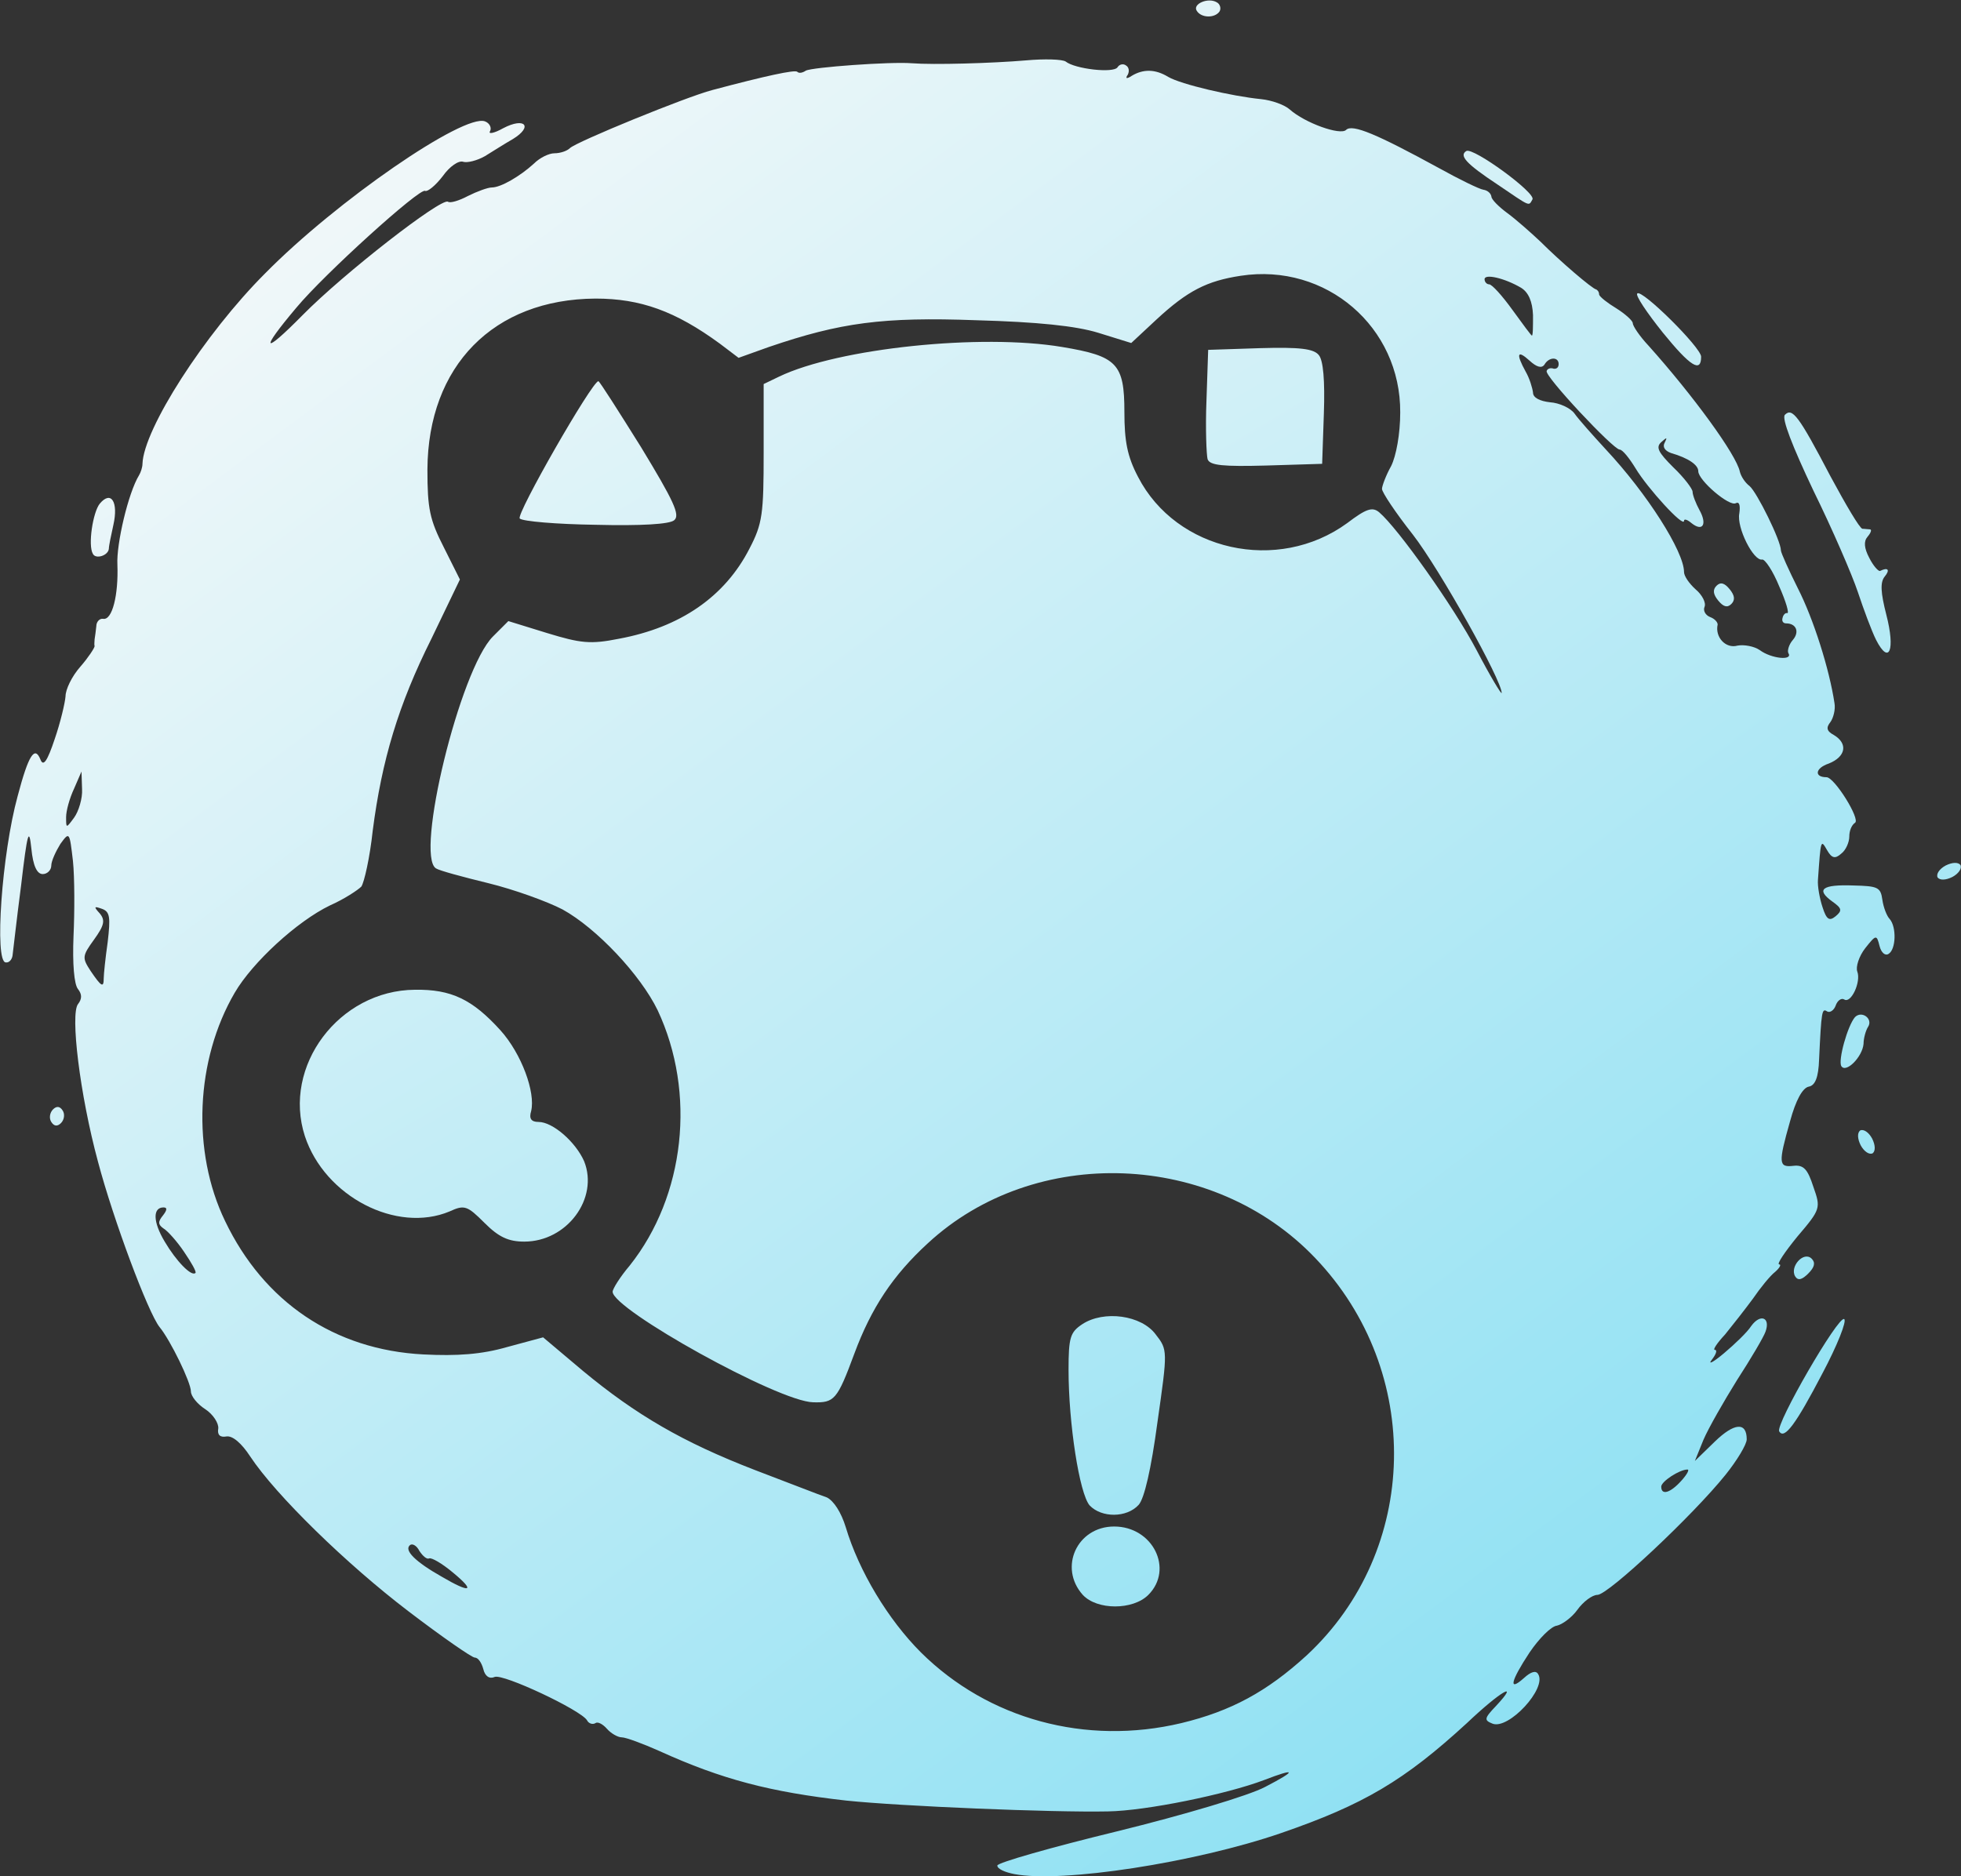 <svg xmlns="http://www.w3.org/2000/svg" width="3441" height="3293" viewBox="0 0 3441 3293"><rect x="0" y="0" width="3441" height="3293" fill="#333333" stroke="none"/><defs><linearGradient id="logo-a" x1="17.854%" x2="79.969%" y1="9.717%" y2="90.084%"><stop offset="0%" stop-color="#EFF7F9"/><stop offset="100%" stop-color="#90E1F3"/></linearGradient><linearGradient id="logo-b" x1="13.582%" x2="76.756%" y1="15.415%" y2="105.815%"><stop offset="0%" stop-color="#EFF7F9"/><stop offset="100%" stop-color="#90E1F3"/></linearGradient></defs><g fill="none"><path fill="url(#logo-a)" d="M1780,3289 C1764,3286 1750,3280 1750,3274 C1750,3269 1845,3242 1960,3214 C2078,3185 2192,3151 2220,3136 C2276,3107 2275,3102 2218,3124 C2152,3149 2011,3178 1944,3179 C1847,3181 1581,3170 1485,3160 C1352,3145 1267,3123 1157,3073 C1128,3060 1098,3049 1091,3049 C1084,3049 1072,3042 1065,3034 C1058,3026 1049,3021 1045,3024 C1040,3027 1033,3025 1030,3019 C1019,3001 883,2937 868,2943 C859,2947 851,2942 848,2929 C845,2918 839,2909 833,2909 C828,2909 776,2873 717,2828 C608,2745 484,2624 439,2556 C424,2533 408,2519 397,2521 C386,2523 381,2518 383,2507 C384,2498 374,2482 360,2473 C346,2464 335,2450 335,2442 C335,2426 299,2352 280,2329 C260,2304 199,2141 172,2039 C140,1921 123,1779 137,1762 C144,1753 144,1745 137,1736 C130,1728 127,1691 129,1643 C131,1600 131,1540 128,1511 C122,1460 122,1459 106,1481 C98,1494 90,1511 90,1519 C90,1527 83,1534 75,1534 C65,1534 58,1520 55,1489 C51,1451 48,1460 37,1554 C29,1615 23,1670 22,1677 C21,1684 16,1690 10,1689 C-10,1688 3,1499 31,1397 C50,1325 61,1308 71,1333 C76,1346 83,1336 96,1297 C106,1268 114,1234 115,1222 C115,1210 126,1187 141,1170 C155,1154 166,1137 166,1134 C165,1131 166,1126 166,1122 C167,1117 168,1107 169,1099 C169,1091 175,1085 181,1086 C197,1089 208,1044 206,991 C204,955 225,865 244,834 C247,829 250,820 250,814 C252,753 359,586 465,480 C591,352 814,199 851,213 C859,216 863,224 860,230 C856,236 867,234 883,225 C921,205 936,222 900,244 C886,252 864,266 851,274 C837,282 820,286 813,284 C805,281 789,292 777,309 C764,326 750,337 746,335 C737,329 569,481 520,540 C455,617 461,624 531,553 C604,479 774,347 786,354 C790,357 806,352 821,344 C837,336 856,329 863,329 C879,329 913,309 937,287 C947,277 963,269 973,269 C983,269 995,265 1000,260 C1011,249 1204,170 1250,158 C1344,133 1395,122 1399,126 C1402,129 1408,128 1414,124 C1425,118 1562,108 1600,111 C1638,114 1741,111 1800,106 C1833,103 1864,104 1870,108 C1886,121 1954,129 1961,118 C1964,113 1971,111 1976,115 C1981,118 1982,125 1979,131 C1974,138 1977,139 1986,133 C2006,121 2027,121 2050,135 C2072,148 2162,169 2213,174 C2232,176 2254,184 2263,192 C2290,216 2352,238 2362,228 C2373,217 2417,236 2525,295 C2561,315 2596,332 2603,333 C2610,334 2616,339 2617,345 C2617,350 2630,363 2645,374 C2660,385 2686,408 2703,424 C2737,458 2794,507 2801,508 C2803,509 2806,512 2806,517 C2807,521 2821,532 2836,541 C2852,551 2865,563 2865,567 C2865,572 2877,590 2893,607 C2970,693 3047,798 3053,828 C3055,836 3062,847 3070,853 C3083,864 3125,949 3125,966 C3125,970 3139,1001 3155,1033 C3182,1086 3210,1174 3219,1234 C3221,1245 3217,1260 3212,1267 C3204,1277 3205,1283 3218,1290 C3243,1305 3239,1328 3209,1340 C3185,1348 3183,1364 3205,1364 C3219,1364 3265,1438 3255,1444 C3249,1448 3245,1458 3245,1468 C3245,1478 3239,1492 3231,1498 C3220,1508 3214,1506 3206,1492 C3195,1473 3195,1472 3190,1544 C3189,1555 3193,1577 3198,1592 C3205,1614 3210,1617 3221,1608 C3233,1598 3232,1594 3215,1582 C3186,1561 3197,1552 3252,1554 C3295,1555 3300,1557 3303,1579 C3305,1593 3311,1608 3316,1613 C3328,1627 3327,1666 3314,1674 C3308,1678 3301,1672 3298,1660 C3293,1640 3292,1640 3273,1664 C3262,1678 3256,1697 3259,1705 C3266,1723 3248,1762 3236,1754 C3231,1751 3224,1756 3221,1765 C3218,1773 3211,1778 3206,1775 C3197,1769 3196,1774 3192,1859 C3191,1891 3185,1905 3174,1907 C3163,1909 3151,1931 3141,1968 C3120,2042 3121,2049 3147,2046 C3165,2044 3172,2052 3182,2083 C3195,2120 3195,2122 3154,2170 C3132,2197 3117,2219 3122,2219 C3126,2219 3123,2225 3115,2232 C3106,2239 3089,2260 3076,2279 C3062,2298 3040,2326 3027,2342 C3013,2357 3005,2369 3009,2369 C3014,2369 3011,2377 3004,2386 C2996,2396 3006,2391 3025,2375 C3044,2359 3066,2338 3073,2327 C3089,2305 3107,2312 3098,2337 C3095,2346 3072,2385 3048,2422 C3025,2459 2998,2506 2989,2527 L2974,2564 L3009,2530 C3043,2497 3065,2495 3065,2526 C3065,2535 3048,2563 3028,2588 C2971,2659 2822,2799 2803,2799 C2794,2799 2778,2811 2768,2825 C2758,2839 2741,2851 2732,2853 C2722,2854 2701,2875 2684,2900 C2651,2950 2646,2970 2674,2945 C2686,2934 2695,2931 2699,2938 C2715,2963 2647,3036 2619,3025 C2604,3019 2604,3016 2625,2994 C2668,2948 2633,2968 2574,3024 C2464,3125 2393,3167 2248,3217 C2097,3269 1863,3305 1780,3289 Z M2073,3024 C2160,3003 2223,2969 2293,2905 C2491,2721 2498,2407 2308,2208 C2129,2020 1816,2008 1628,2182 C1567,2238 1529,2295 1499,2376 C1469,2457 1464,2462 1427,2461 C1366,2460 1075,2298 1075,2267 C1075,2262 1088,2241 1105,2221 C1202,2099 1222,1918 1154,1773 C1124,1711 1047,1629 987,1596 C960,1582 902,1561 857,1550 C812,1539 771,1528 765,1524 C728,1501 807,1175 865,1117 L892,1090 L960,1111 C1019,1129 1036,1131 1086,1121 C1194,1101 1272,1047 1315,963 C1338,919 1340,902 1340,794 L1340,674 L1367,661 C1471,611 1722,585 1864,609 C1960,625 1973,638 1973,723 C1973,774 1978,801 1997,837 C2064,967 2242,1007 2364,918 C2397,893 2408,889 2420,899 C2453,927 2551,1065 2591,1141 C2615,1187 2635,1220 2635,1216 C2635,1194 2527,1000 2479,938 C2449,900 2425,864 2425,858 C2425,853 2432,834 2441,818 C2450,800 2457,761 2457,724 C2458,574 2327,461 2177,484 C2118,493 2084,510 2029,561 L1985,602 L1927,584 C1888,572 1821,565 1713,562 C1549,556 1475,566 1349,609 L1296,628 L1263,603 C1185,546 1124,524 1045,524 C866,525 751,642 750,824 C750,893 754,912 779,961 L807,1017 L757,1121 C699,1237 670,1334 654,1458 C649,1505 639,1549 634,1556 C628,1562 604,1578 579,1589 C521,1617 443,1689 412,1742 C343,1860 336,2021 395,2143 C463,2285 587,2369 743,2377 C802,2380 845,2377 890,2364 L953,2347 L1023,2406 C1116,2483 1198,2531 1325,2580 C1383,2602 1439,2624 1451,2628 C1463,2634 1476,2654 1484,2680 C1507,2757 1558,2842 1616,2900 C1734,3017 1905,3064 2073,3024 Z M795,2760 C776,2744 757,2733 753,2735 C749,2737 742,2731 736,2722 C731,2712 723,2708 719,2712 C709,2721 729,2741 775,2767 C826,2797 835,2793 795,2760 Z M2950,2599 C2960,2588 2965,2579 2961,2579 C2947,2579 2915,2600 2915,2609 C2915,2625 2931,2620 2950,2599 Z M323,2197 C311,2179 294,2160 287,2156 C277,2149 277,2144 286,2133 C293,2124 294,2119 287,2119 C268,2119 268,2144 289,2179 C309,2213 336,2241 343,2234 C345,2232 336,2216 323,2197 Z M182,1717 C182,1710 185,1681 189,1653 C194,1610 193,1600 179,1595 C165,1590 164,1591 175,1603 C185,1615 183,1624 165,1649 C144,1678 144,1681 159,1704 C178,1732 182,1734 182,1717 Z M144,1385 L143,1354 L130,1384 C122,1401 116,1423 116,1434 C116,1454 116,1454 130,1435 C138,1424 145,1401 144,1385 Z M3138,1146 C3136,1142 3139,1131 3146,1123 C3158,1109 3152,1094 3134,1094 C3129,1094 3126,1090 3128,1084 C3129,1079 3133,1075 3136,1076 C3140,1077 3134,1056 3122,1029 C3111,1002 3097,981 3092,982 C3077,985 3047,926 3052,901 C3054,887 3052,880 3046,883 C3035,890 2980,843 2980,827 C2980,816 2963,804 2932,795 C2921,791 2917,784 2921,777 C2926,767 2925,767 2915,776 C2905,785 2910,794 2936,820 C2955,838 2970,858 2970,863 C2970,869 2976,884 2982,895 C2996,920 2988,934 2968,918 C2961,912 2955,910 2955,914 C2955,927 2891,857 2870,822 C2859,804 2847,789 2842,789 C2831,789 2709,659 2714,651 C2715,647 2721,645 2726,647 C2731,648 2735,645 2735,639 C2735,626 2718,626 2710,640 C2705,647 2696,644 2684,633 C2662,613 2660,621 2677,652 C2684,664 2689,681 2690,689 C2690,698 2702,704 2720,706 C2736,707 2756,716 2763,726 C2770,736 2795,764 2818,789 C2890,866 2955,968 2955,1004 C2955,1011 2964,1024 2975,1034 C2987,1044 2994,1058 2991,1065 C2988,1072 2993,1080 3001,1083 C3009,1086 3014,1092 3014,1096 C3009,1118 3028,1139 3049,1133 C3060,1131 3078,1134 3088,1141 C3108,1156 3147,1160 3138,1146 Z M2690,553 C2689,529 2682,513 2669,505 C2640,488 2605,480 2605,490 C2605,495 2609,499 2613,499 C2618,499 2636,519 2654,544 C2672,569 2687,589 2688,589 C2690,589 2690,573 2690,553 Z"/><path fill="url(#logo-b)" d="M1900,2799 C1857,2751 1890,2679 1955,2679 C2023,2679 2060,2754 2015,2799 C1988,2826 1925,2826 1900,2799 Z M1912,2642 C1894,2621 1875,2498 1875,2404 C1875,2347 1878,2338 1899,2324 C1937,2299 2003,2308 2028,2342 C2049,2369 2049,2370 2031,2496 C2020,2578 2008,2630 1998,2641 C1977,2664 1933,2664 1912,2642 Z M850,2146 C820,2116 815,2114 789,2126 C696,2165 570,2100 535,1994 C495,1871 595,1738 728,1737 C792,1736 829,1754 878,1808 C915,1849 940,1917 932,1950 C928,1963 932,1969 945,1969 C970,1969 1010,2004 1025,2038 C1051,2103 995,2179 920,2179 C892,2179 875,2171 850,2146 Z M1045,921 C977,920 917,915 912,910 C905,903 1039,669 1050,669 C1052,669 1085,721 1125,785 C1182,879 1194,904 1183,913 C1175,920 1125,923 1045,921 Z M2119,806 C2117,799 2115,752 2117,703 L2120,614 L2211,611 C2281,609 2305,612 2314,623 C2322,632 2325,668 2323,726 L2320,814 L2222,817 C2147,819 2123,817 2119,806 Z M3015,1054 C3006,1043 3005,1035 3012,1028 C3019,1021 3026,1023 3035,1034 C3044,1045 3045,1053 3038,1060 C3031,1067 3024,1065 3015,1054 Z M3122,2512 C3115,2500 3226,2308 3236,2315 C3241,2318 3224,2361 3198,2410 C3151,2500 3131,2527 3122,2512 Z M3150,2240 C3140,2223 3165,2195 3179,2209 C3186,2216 3184,2224 3173,2235 C3162,2246 3155,2248 3150,2240 Z M3265,2010 C3259,1998 3259,1988 3264,1984 C3270,1981 3279,1987 3285,1998 C3291,2010 3291,2020 3286,2024 C3280,2027 3271,2021 3265,2010 Z M90,1969 C86,1963 87,1953 93,1947 C99,1941 105,1941 110,1949 C114,1955 113,1965 107,1971 C101,1977 95,1977 90,1969 Z M3231,1871 C3225,1861 3242,1800 3255,1785 C3267,1773 3287,1788 3278,1802 C3274,1808 3270,1822 3270,1832 C3268,1855 3239,1884 3231,1871 Z M3400,1540 C3397,1534 3403,1525 3414,1519 C3426,1513 3436,1513 3440,1518 C3443,1524 3437,1533 3426,1539 C3414,1545 3404,1545 3400,1540 Z M3292,1123 C3284,1107 3270,1069 3260,1039 C3250,1009 3215,928 3182,861 C3145,783 3126,734 3132,728 C3145,715 3156,729 3212,836 C3239,886 3263,927 3268,928 C3272,928 3278,929 3281,929 C3285,929 3283,935 3277,942 C3270,950 3271,962 3280,979 C3287,993 3296,1003 3299,1002 C3313,995 3317,1000 3307,1012 C3299,1022 3300,1040 3310,1079 C3326,1141 3315,1168 3292,1123 Z M163,972 C154,957 163,899 175,884 C195,860 208,881 199,921 C195,939 191,958 191,963 C190,975 168,982 163,972 Z M2918,584 C2890,549 2869,518 2873,515 C2881,507 2985,610 2985,626 C2985,655 2966,643 2918,584 Z M2628,324 C2572,287 2560,273 2573,265 C2585,258 2696,339 2689,350 C2682,362 2687,364 2628,324 Z M2100,19 C2092,7 2120,-5 2135,4 C2141,7 2143,15 2140,20 C2132,32 2108,32 2100,19 Z"/></g></svg>